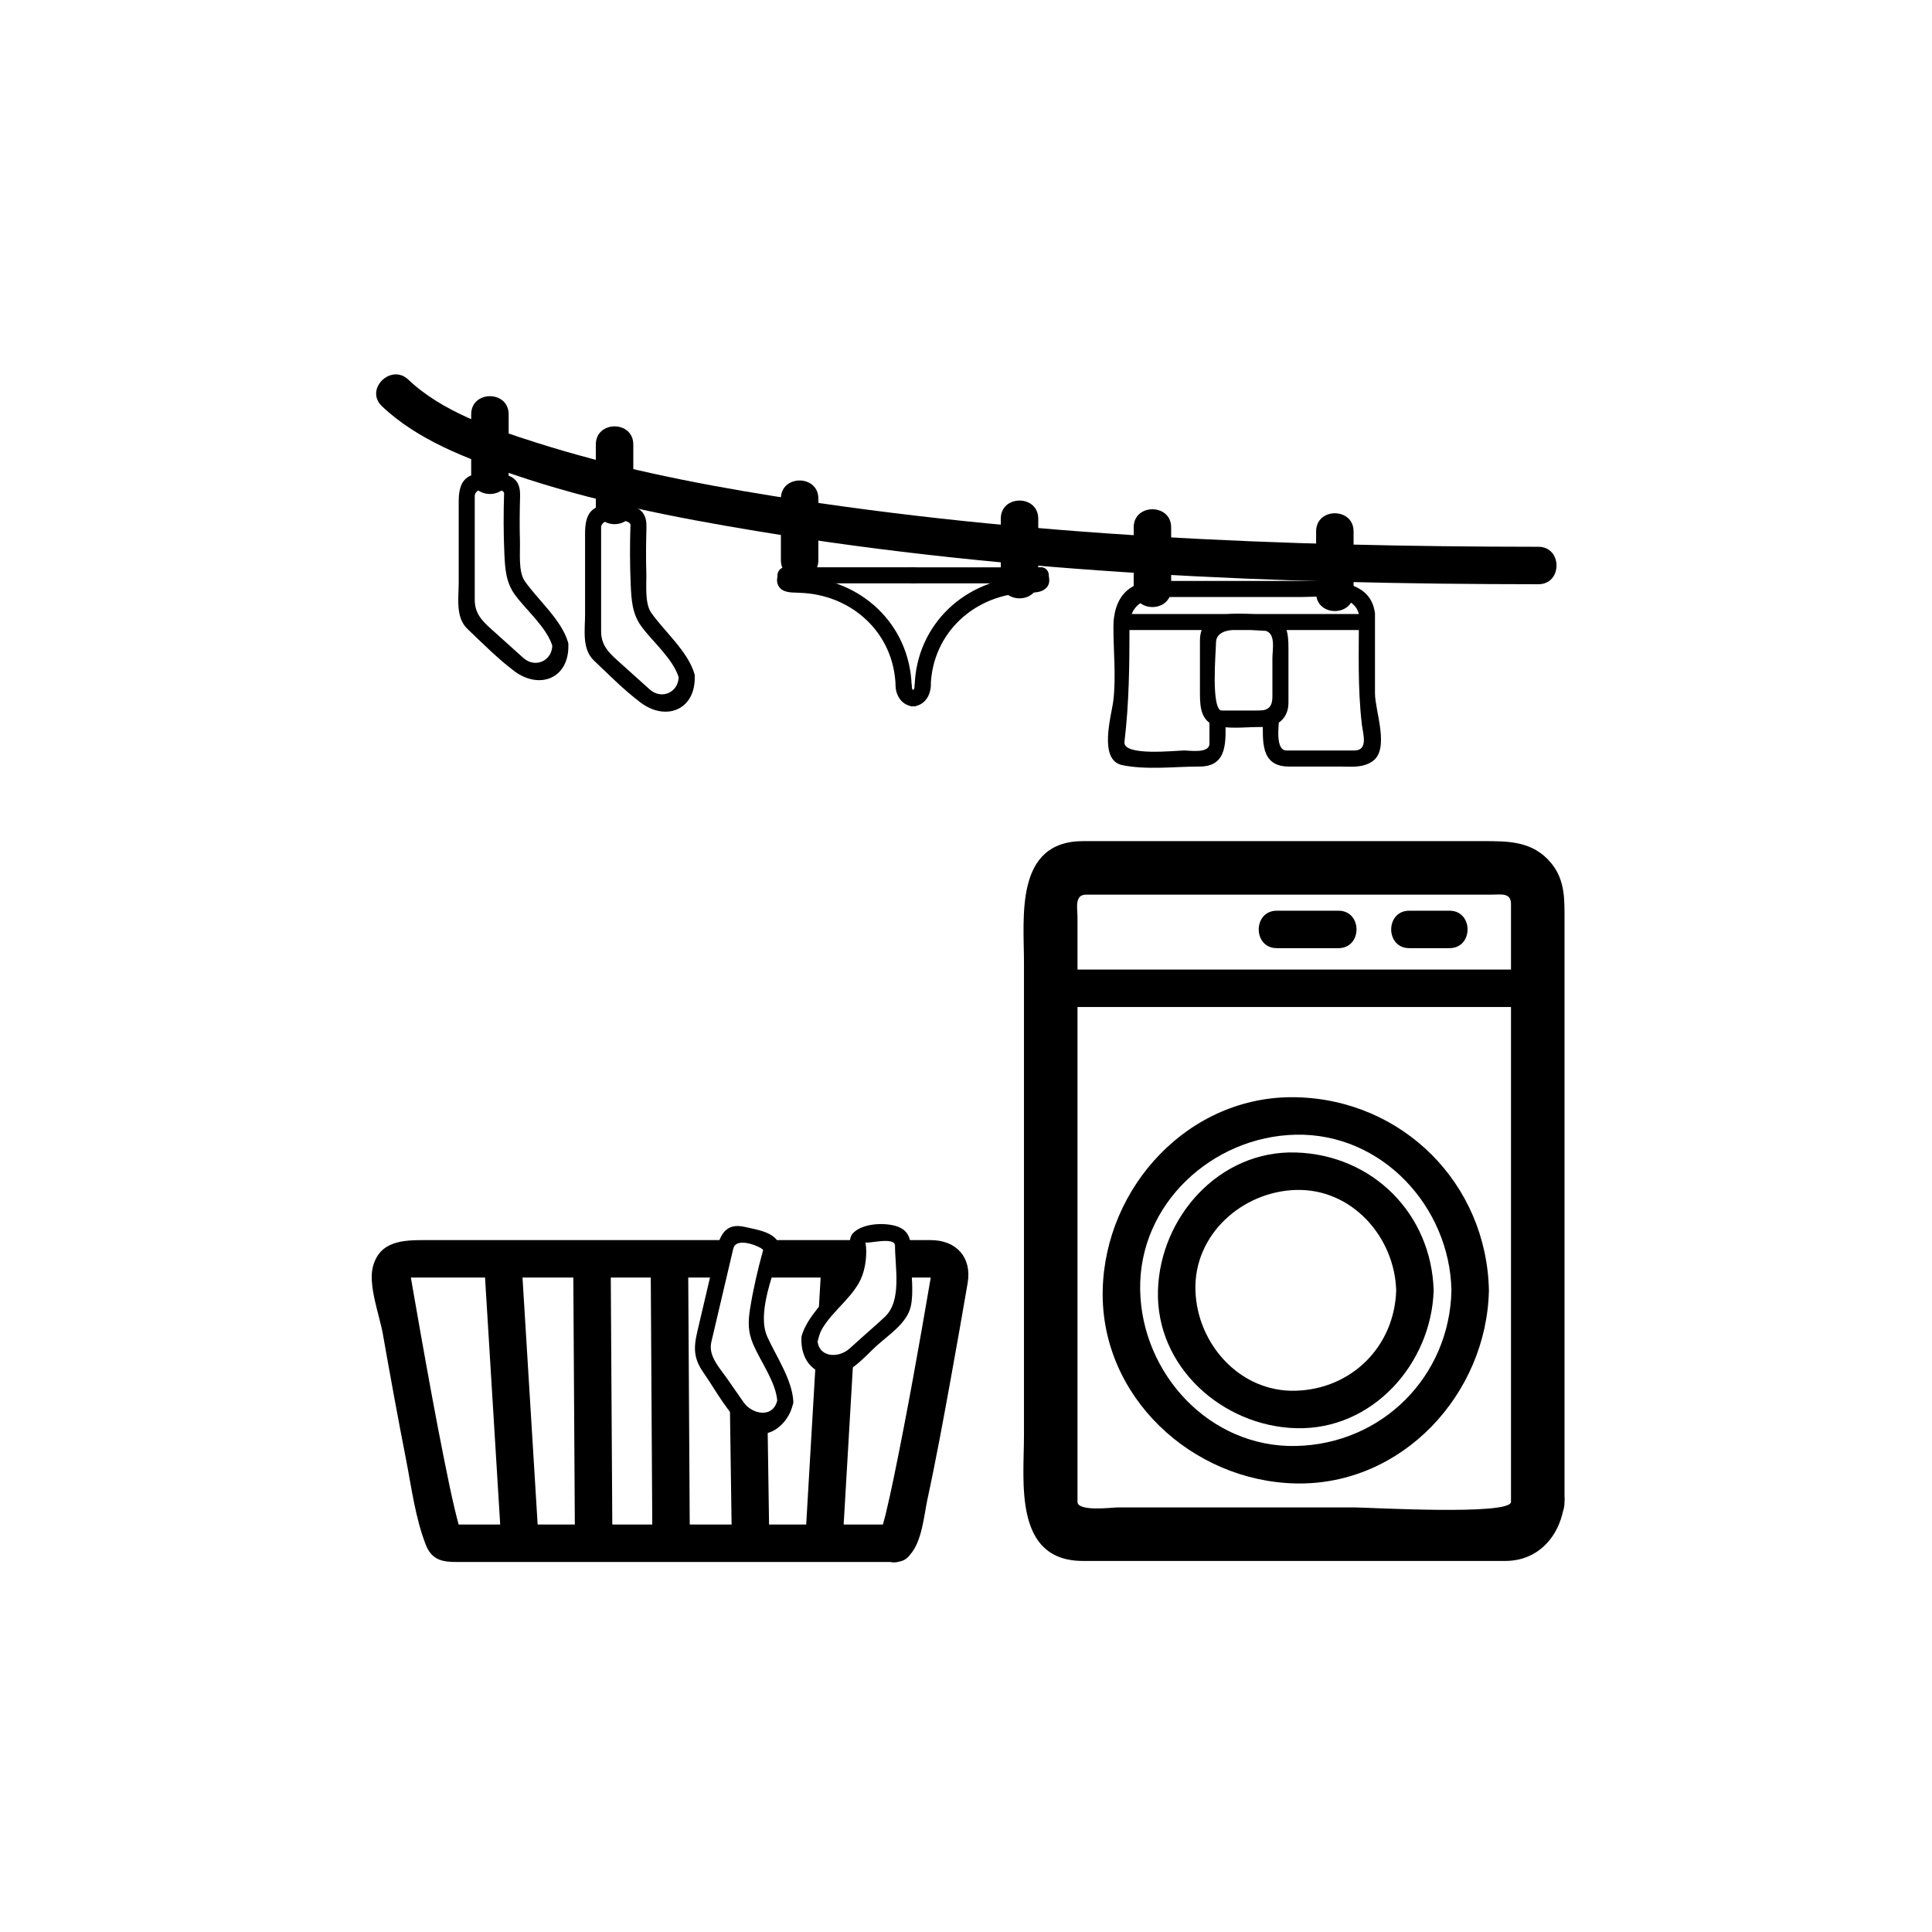 <?xml version="1.0" encoding="iso-8859-1"?>
<!-- Generator: Adobe Illustrator 16.0.0, SVG Export Plug-In . SVG Version: 6.00 Build 0)  -->
<!DOCTYPE svg PUBLIC "-//W3C//DTD SVG 1.1//EN" "http://www.w3.org/Graphics/SVG/1.1/DTD/svg11.dtd">
<svg version="1.1" xmlns="http://www.w3.org/2000/svg" xmlns:xlink="http://www.w3.org/1999/xlink" x="0px" y="0px" width="361px"
	 height="361px" viewBox="0 0 361 361" style="enable-background:new 0 0 361 361;" xml:space="preserve">
<g id="scene_x5F_laundry_x5F_room_x5F_fem">
	<g>
		<g>
			<path style="fill:#000000;" d="M287.333,181.167c-30.139,0-60.276,0-90.415,0c-4.514,0-4.514,7,0,7c30.139,0,60.276,0,90.415,0
				C291.847,188.167,291.847,181.167,287.333,181.167L287.333,181.167z"/>
		</g>
	</g>
	<g>
		<g>
			<path style="fill:#000000;" d="M282.333,280.667c-0.256,2.534-26.718,1-29.19,1c-14.766,0-29.531,0-44.297,0
				c-1.003,0-7.513,0.851-7.513-1.047c0-2.55,0-5.1,0-7.65c0-13.694,0-27.389,0-41.083c0-15.443,0-30.886,0-46.328
				c0-4.735,0-9.471,0-14.206c0-1.563-0.611-4.186,1.582-4.186c25.266,0,50.53,0,75.796,0c1.657,0,3.622-0.436,3.622,1.732
				c0,3.078,0,6.157,0,9.235c0,12.938,0,25.875,0,38.813C282.333,238.188,282.333,259.428,282.333,280.667c0,6.448,10,6.448,10,0
				c0-23.852,0-47.702,0-71.554c0-12.333,0-24.667,0-37c0-3.865,0.178-7.604-2.489-10.836c-3.447-4.179-8.054-4.11-12.887-4.11
				c-24.853,0-49.705,0-74.558,0c-12.849,0-11.066,14.22-11.066,22.828c0,14.641,0,29.282,0,43.923c0,14.757,0,29.515,0,44.272
				c0,8.649-1.989,23.477,11.017,23.477c24.702,0,49.405,0,74.107,0c1.604,0,3.207,0,4.81,0c6.439,0,10.464-5.02,11.066-11
				C292.979,274.252,282.974,274.314,282.333,280.667z"/>
		</g>
	</g>
	<g>
		<g>
			<path style="fill:#000000;" d="M238.583,177.167c3.833,0,7.667,0,11.5,0c4.514,0,4.514-7,0-7c-3.833,0-7.667,0-11.5,0
				C234.069,170.167,234.069,177.167,238.583,177.167L238.583,177.167z"/>
		</g>
	</g>
	<g>
		<g>
			<path style="fill:#000000;" d="M263.333,177.167c2.5,0,5,0,7.5,0c4.514,0,4.514-7,0-7c-2.5,0-5,0-7.5,0
				C258.819,170.167,258.819,177.167,263.333,177.167L263.333,177.167z"/>
		</g>
	</g>
	<g>
		<g>
			<path style="fill:#000000;" d="M271.208,241.104c-0.334,16.106-12.978,28.748-29.083,29.082s-28.758-13.479-29.082-29.082
				c-0.334-16.106,13.479-28.758,29.082-29.082C258.231,211.688,270.884,225.5,271.208,241.104c0.094,4.508,7.094,4.517,7,0
				c-0.414-19.949-16.134-35.668-36.083-36.082c-19.947-0.414-35.681,16.757-36.082,36.082
				c-0.414,19.947,16.757,35.681,36.082,36.082c19.947,0.414,35.682-16.757,36.083-36.082
				C278.302,236.587,271.302,236.596,271.208,241.104z"/>
		</g>
	</g>
	<g>
		<g>
			<path style="fill:#000000;" d="M260.883,241.104c-0.313,10.461-8.297,18.444-18.758,18.758
				c-10.459,0.313-18.458-8.768-18.757-18.758c-0.313-10.458,8.767-18.459,18.757-18.758
				C252.583,222.032,260.584,231.113,260.883,241.104c0.135,4.504,7.136,4.517,7,0c-0.43-14.331-11.427-25.328-25.758-25.758
				c-14.325-0.429-25.347,12.073-25.757,25.758c-0.429,14.325,12.072,25.348,25.757,25.758
				c14.325,0.429,25.348-12.073,25.758-25.758C268.019,236.587,261.018,236.6,260.883,241.104z"/>
		</g>
	</g>
	<g>
		<g>
			<path style="fill:#000000;" d="M287.453,102.167c-47.691-0.034-95.762-1.933-142.921-9.475
				c-15.026-2.403-30.048-5.427-44.559-10.062c-8.101-2.587-17.366-5.696-23.665-11.688c-3.269-3.109-8.226,1.833-4.95,4.95
				c6.664,6.338,15.878,9.795,24.423,12.718c14.787,5.058,30.28,8.093,45.669,10.633c48.133,7.945,97.296,9.889,146.003,9.923
				C291.968,109.17,291.967,102.17,287.453,102.167L287.453,102.167z"/>
		</g>
	</g>
	<g>
		<g>
			<path style="fill:#000000;" d="M187,96.917c0,3.833,0,7.667,0,11.5c0,4.514,7,4.514,7,0c0-3.833,0-7.667,0-11.5
				C194,92.403,187,92.403,187,96.917L187,96.917z"/>
		</g>
	</g>
	<g>
		<g>
			<path style="fill:#000000;" d="M145.913,93.167c0,3.833,0,7.667,0,11.5c0,4.514,7,4.514,7,0c0-3.833,0-7.667,0-11.5
				C152.913,88.653,145.913,88.653,145.913,93.167L145.913,93.167z"/>
		</g>
	</g>
	<g>
		<g>
			<path style="fill:#000000;" d="M111.333,83.054c0,3.833,0,7.667,0,11.5c0,4.514,7,4.514,7,0c0-3.833,0-7.667,0-11.5
				C118.333,78.54,111.333,78.54,111.333,83.054L111.333,83.054z"/>
		</g>
	</g>
	<g>
		<g>
			<path style="fill:#000000;" d="M88.043,77.417c0,3.833,0,7.667,0,11.5c0,4.514,7,4.514,7,0c0-3.833,0-7.667,0-11.5
				C95.043,72.903,88.043,72.903,88.043,77.417L88.043,77.417z"/>
		</g>
	</g>
	<g>
		<g>
			<g>
				<path style="fill:#000000;" d="M256.866,114.269c-0.832-5.055-6.03-5.716-10.283-5.716c-5.676,0-11.353,0-17.029,0
					c-4.422,0-8.843,0-13.265,0c-5.771,0-8.244,3.455-8.244,8.645c0,4.475,0.513,9.276-0.017,13.715
					c-0.325,2.724-2.888,11.137,1.692,12.062c4.595,0.928,9.753,0.256,14.425,0.256c5.422,0,4.843-4.946,4.843-8.949
					c-0.5,0.5-1,1-1.5,1.5c3.329,0,6.659,0,9.988,0c-0.5-0.5-1-1-1.5-1.5c0,4.002-0.58,8.949,4.842,8.949c3.149,0,6.299,0,9.448,0
					c2.18,0,4.273,0.308,6.155-0.96c3.332-2.246,0.498-9.462,0.498-12.687c0-4.972,0-9.944,0-14.917c0-1.935-3-1.935-3,0
					c0,6.958-0.267,13.873,0.558,20.777c0.192,1.611,1.244,4.786-1.4,4.786c-2.207,0-4.414,0-6.621,0c-2.017,0-4.033,0-6.05,0
					c-2.174,0-1.43-4.642-1.43-5.949c0-0.818-0.683-1.5-1.5-1.5c-3.329,0-6.659,0-9.988,0c-0.817,0-1.5,0.682-1.5,1.5
					c0,1.554,0,3.107,0,4.661c0,1.898-3.693,1.288-4.653,1.288c-1.617,0-11.556,1.149-11.227-1.613
					c0.862-7.228,0.937-14.13,0.937-21.42c0-4.254,2.841-5.645,6.835-5.645c3.891,0,7.782,0,11.674,0c4.598,0,9.194,0,13.792,0
					c3.257,0,9.894-0.946,10.628,3.514C254.287,116.972,257.178,116.161,256.866,114.269z"/>
			</g>
		</g>
		<g>
			<g>
				<path style="fill:#000000;" d="M236.273,117.823c2.206,0.356,1.479,3.647,1.479,5.095c0,2.403,0,4.807,0,7.209
					c0,2.34-1.074,2.693-3.253,2.693c-2.044,0-4.088,0-6.132,0c-2.183,0-1.154-11.201-1.154-12.712c0-3.628,6.884-2.232,9.459-2.232
					c1.935,0,1.935-3,0-3c-4.409,0-12.459-1.688-12.459,4.838c0,3.298,0,6.596,0,9.894c0,2.826,0.286,5.611,3.681,6.158
					c2.609,0.421,5.518,0.054,8.157,0.054c2.763,0,4.701-1.675,4.701-4.518c0-3.405,0-6.81,0-10.215c0-2.825-0.287-5.61-3.682-6.158
					C235.179,114.625,234.367,117.515,236.273,117.823z"/>
			</g>
		</g>
		<g>
			<g>
				<path style="fill:#000000;" d="M209.545,117.727c15.292,0,30.583,0,45.875,0c1.935,0,1.935-3,0-3c-15.292,0-30.583,0-45.875,0
					C207.61,114.727,207.61,117.727,209.545,117.727L209.545,117.727z"/>
			</g>
		</g>
	</g>
	<g id="buegeleisen_1_" style="display:none;">
		<g style="display:inline;">
			<g>
				<path style="fill:#000000;" d="M253.74,279.667c-0.229,2.271-14.503,0.999-16.25,0.999c-1.748,0.001-16.021,1.273-16.25-0.999
					c-0.854-8.468,0-17.463,0-25.963c0-15.986,0-31.973,0-47.959c0-6.066,0-12.134,0-18.2c0-1.625-0.883-6.16,0.293-7.585
					c0.074-0.089-1.234-0.999,0.46,0.139c-0.136-0.091,1.265,1.149,1.655,1.534c1.773,1.746,3.346,3.713,4.839,5.699
					c4.051,5.388,7.639,11.131,11.136,16.887c5.16,8.495,10.021,17.187,14.636,25.99c0.456,0.871-0.519-3.93-0.519-1.035
					c0,1.706,0,3.413,0,5.119c0,5.852,0,11.703,0,17.555C253.74,261.121,253.74,270.394,253.74,279.667c0,6.448,10,6.448,10,0
					c0-12.158,0-24.315,0-36.474c0-4.989,0-9.979,0-14.97c0-3.185-2.927-6.989-4.371-9.643c-7.63-14.024-15.564-28.286-25.678-40.7
					c-3.882-4.765-9.651-10.675-16.31-7.061c-5.069,2.752-6.142,7.44-6.142,12.654c0,27.693,0,55.387,0,83.08
					c0,8.863-2.157,24.112,11.168,24.112c6.34,0,12.68,0,19.021-0.001c5.582,0,13.565,1.337,18.202-2.488
					c2.727-2.25,3.764-5.079,4.109-8.511C264.387,273.252,254.381,273.314,253.74,279.667z"/>
			</g>
		</g>
		<g style="display:inline;">
			<g>
				<path style="fill:#000000;" d="M281.832,233.332c0,17.778,0,35.557,0,53.335c0,6.448,10,6.448,10,0c0-17.778,0-35.557,0-53.335
					C291.832,226.884,281.832,226.884,281.832,233.332L281.832,233.332z"/>
			</g>
		</g>
		<g style="display:inline;">
			<g>
				<path style="fill:#000000;" d="M221.083,291.332c21.806,0,43.611,0.001,65.417,0.001c6.448,0,6.448-10,0-10
					c-21.806,0-43.611-0.001-65.417-0.001C214.635,281.332,214.635,291.332,221.083,291.332L221.083,291.332z"/>
			</g>
		</g>
		<g style="display:inline;">
			<g>
				<path style="fill:#000000;" d="M260.166,237.104c0,6.757,0,13.513,0,20.27c0,4.514,7,4.514,7,0c0-6.757,0-13.513,0-20.27
					C267.166,232.59,260.166,232.59,260.166,237.104L260.166,237.104z"/>
			</g>
		</g>
	</g>
	<g>
		<g>
			<path style="fill:#000000;" d="M103.194,120.402c0.107,3.015-3.144,4.57-5.416,2.527c-0.396-0.356-0.791-0.711-1.187-1.067
				c-1.374-1.236-2.749-2.472-4.123-3.708c-2-1.799-3.76-3.205-3.76-6.062c0-6.458,0-12.917,0-19.375
				c0-2.248,5.518-1.613,5.483-0.541c-0.119,3.73-0.119,7.466,0.046,11.194c0.128,2.902,0.286,5.494,2.042,7.855
				c2.166,2.913,5.913,6.052,6.968,9.575c0.553,1.848,3.449,1.061,2.893-0.798c-1.265-4.223-5.577-7.85-8.062-11.383
				c-1.276-1.814-0.859-5.388-0.926-7.515c-0.088-2.829-0.045-5.664,0.027-8.492c0.109-4.235-3.305-4.196-6.589-4.196
				c-3.813,0-4.881,1.822-4.881,5.345c0,5.051,0,10.103,0,15.154c0,2.83-0.634,6.446,1.648,8.614
				c2.797,2.657,5.621,5.514,8.697,7.838c4.765,3.6,10.366,1.387,10.141-4.966C106.126,118.473,103.125,118.466,103.194,120.402z"/>
		</g>
	</g>
	<path style="fill:none;stroke:#000000;stroke-miterlimit:10;" d="M44.239,121.792"/>
	<g>
		<g>
			<path style="fill:#000000;" d="M126.807,126.289c0.107,3.015-3.144,4.57-5.416,2.527c-0.396-0.356-0.791-0.711-1.187-1.067
				c-1.374-1.236-2.749-2.472-4.123-3.708c-2-1.799-3.76-3.205-3.76-6.062c0-6.458,0-12.917,0-19.375
				c0-2.248,5.518-1.613,5.483-0.541c-0.119,3.73-0.119,7.466,0.046,11.194c0.128,2.902,0.286,5.494,2.042,7.855
				c2.166,2.913,5.913,6.052,6.968,9.575c0.553,1.848,3.449,1.061,2.893-0.798c-1.265-4.223-5.577-7.85-8.062-11.383
				c-1.276-1.814-0.859-5.388-0.926-7.515c-0.088-2.829-0.045-5.664,0.027-8.492c0.109-4.235-3.305-4.196-6.589-4.196
				c-3.813,0-4.881,1.822-4.881,5.345c0,5.051,0,10.103,0,15.154c0,2.83-0.634,6.446,1.648,8.614
				c2.797,2.657,5.621,5.514,8.696,7.838c4.766,3.6,10.367,1.387,10.141-4.966C129.739,124.36,126.738,124.353,126.807,126.289z"/>
		</g>
	</g>
	<g>
		<g>
			<g>
				<path style="fill:#000000;" d="M145.287,261.436c-0.69,3.675-4.743,2.893-6.355,0.573c-1.016-1.46-2.031-2.92-3.046-4.38
					c-1.4-2.014-3.586-4.253-2.975-6.853c1.368-5.822,2.735-11.644,4.103-17.466c0.584-2.485,5.682-0.099,5.576,0.284
					c-0.993,3.574-1.833,7.198-2.423,10.86c-0.422,2.618-0.418,4.453,0.614,6.838c1.37,3.164,4.243,7.057,4.454,10.541
					c0.116,1.922,3.117,1.934,3,0c-0.248-4.103-3.212-8.394-4.863-12.056c-1.91-4.235,0.935-11.09,2.111-15.386
					c1.089-3.976-3.681-4.519-6.3-5.134c-3.524-0.827-4.63,1.42-5.319,4.354c-1.087,4.626-2.174,9.253-3.26,13.879
					c-0.816,3.473-1.445,5.699,0.794,8.919c2.372,3.41,4.557,7.668,7.797,10.331c3.824,3.145,8.246-0.563,8.987-4.51
					C148.535,260.342,145.644,259.535,145.287,261.436z"/>
			</g>
		</g>
		<g>
			<g>
				<path style="fill:#000000;" d="M149.752,249.971c-0.171,3.778,1.923,6.771,5.812,6.976c3.058,0.161,6.208-3.66,8.279-5.522
					c2.245-2.019,5.656-4.22,6.337-7.321c0.596-2.711,0.058-6.066,0.058-8.813c0-2.778,0.234-5.377-2.99-6.249
					c-2.313-0.626-6.081-0.407-7.809,1.321c-0.822,0.822-0.65,2.09-0.604,3.131c0.122,2.79-0.828,4.597-2.427,6.652
					c-2.175,2.797-5.584,5.95-6.603,9.428c-0.545,1.86,2.35,2.649,2.893,0.797c1.287-4.393,6.221-7.223,8.134-11.328
					c0.899-1.931,1.262-4.814,0.879-6.938c0.082,0.451,5.526-1.165,5.526,0.663c0,4.094,1.31,10.238-1.869,13.258
					c-1.404,1.334-2.886,2.595-4.327,3.891c-0.765,0.687-1.529,1.374-2.293,2.062c-2.205,1.982-6.161,1.638-5.996-2.005
					C152.839,248.036,149.839,248.044,149.752,249.971z"/>
			</g>
		</g>
		<g>
			<g>
				<path style="fill:#000000;" d="M136.394,263.494c0.102,6.85,0.203,14.341,0.304,21.189c0.057,3.862,7.057,3.867,7,0
					c-0.102-6.849-0.159-10.776-0.261-17.625c-0.057-3.862-2.14-2.433-7.043-4.277V263.494z"/>
			</g>
			<g>
				<path style="fill:#000000;" d="M153.476,236.359c-0.227,3.883-0.454,7.764-0.681,11.646c-0.129,2.207-0.258,4.414-0.387,6.621
					c-0.607,10.381-1.213,20.762-1.82,31.142c-0.245,4.195,6.756,4.174,7,0c0.647-11.076,1.141-19.512,1.788-30.588
					c0.257-4.392-7.089,1.521-6.833-2.869c0.368-6.299,7.874-14.949,7.933-15.951C160.721,232.164,153.72,232.188,153.476,236.359
					L153.476,236.359z"/>
			</g>
			<g>
				<g>
					<path style="fill:#000000;" d="M90.509,236.716c1.032,16.827,2.064,33.654,3.096,50.481c0.275,4.483,7.277,4.511,7,0
						c-1.032-16.827-2.064-33.654-3.096-50.481C97.234,232.232,90.232,232.205,90.509,236.716L90.509,236.716z"/>
				</g>
			</g>
			<g>
				<g>
					<path style="fill:#000000;" d="M121.587,236.531c0.102,16.833,0.203,33.667,0.304,50.5c0.027,4.513,7.027,4.516,7,0
						c-0.102-16.833-0.203-33.667-0.304-50.5C128.56,232.019,121.56,232.016,121.587,236.531L121.587,236.531z"/>
				</g>
			</g>
			<g>
				<g>
					<path style="fill:#000000;" d="M107.114,236.531c0.102,16.611,0.203,33.222,0.304,49.833c0.027,4.513,7.027,4.516,7,0
						c-0.102-16.611-0.203-33.222-0.304-49.833C114.087,232.019,107.087,232.016,107.114,236.531L107.114,236.531z"/>
				</g>
			</g>
			<g>
				<path style="fill:#000000;" d="M144.06,234.044c0,0-0.572,2.04-1.194,4.672c2.735,0,5.469,0,8.203,0c2.857,0,5.714,0,8.571,0
					c0.112-0.181,0.2-0.335,0.229-0.432c1.177-3.839,0.705-5.909,0.705-5.909c0-0.232,0.048-0.453,0.125-0.659h0
					c-6.096,0-12.193,0-18.289,0l0.243,0.058C143.669,232.012,144.298,233.028,144.06,234.044z"/>
				<path style="fill:#000000;" d="M173.895,231.716c-1.649,0-3.299,0-4.948,0c0.077,0.206,0.125,0.427,0.125,0.659v6.341
					c0.52,0,1.04,0,1.56,0c0.872,0,1.745,0,2.617,0c0.221,0,0.441,0,0.663,0c-2.127,12.45-4.329,24.896-6.882,37.265
					c-0.493,2.387-1.011,4.769-1.587,7.137c-0.143,0.586-0.306,1.166-0.467,1.747c-24.121,0-48.241,0-72.362,0
					c-2.304,0-4.608,0-6.912,0c-0.216-0.774-0.413-1.556-0.603-2.337c-0.807-3.316-1.478-6.667-2.148-10.013
					c-1.568-7.819-2.987-15.668-4.382-23.519c-0.506-2.845-1.003-5.69-1.496-8.537c-0.101-0.581-0.2-1.162-0.3-1.743
					c19.155,0,38.31,0,57.465,0l1.554-6.614c0.032-0.137,0.08-0.265,0.138-0.386c0,0,0,0,0,0c-13.771,0-27.542,0-41.312,0
					c-5.089,0-10.179,0-15.268,0c-4.059,0-8.423,0.155-9.673,4.985c-0.902,3.488,1.251,9.115,1.847,12.493
					c1.375,7.798,2.794,15.589,4.316,23.358c1.039,5.306,1.757,11.081,3.741,16.143c1.332,3.4,4.009,3.169,7.071,3.169
					c13.563,0,27.126,0,40.69,0c13.012,0,26.022,0,39.034,0c0.493,0.122,1.048,0.11,1.66-0.071c0.907-0.168,1.574-0.656,2.018-1.298
					c2.247-2.493,2.62-7.483,3.221-10.253c1.66-7.653,3.063-15.365,4.461-23.07c1.056-5.813,2.079-11.633,3.077-17.457
					C181.612,235.031,178.77,231.716,173.895,231.716z"/>
			</g>
		</g>
	</g>
	<g>
		<g>
			<g>
				<g>
					<path style="fill:#000000;" d="M170.345,128.167c-0.333-11.598-9.587-20.096-21.021-20.404c-1.936-0.052-1.931,2.948,0,3
						c9.777,0.264,17.735,7.461,18.021,17.404C167.401,130.098,170.401,130.103,170.345,128.167L170.345,128.167z"/>
				</g>
			</g>
			<g>
				<g>
					<path style="fill:#000000;" d="M167.345,128.167c0.049,1.925,1.281,3.728,3.326,3.811c0.817,0.033,1.5-0.708,1.5-1.5
						c0-0.843-0.683-1.467-1.5-1.5c-0.175-0.009-0.16-0.006,0.045,0.01c-0.161-0.051-0.151-0.042,0.027,0.027
						c-0.071-0.037-0.139-0.078-0.205-0.124c0.281,0.185-0.008-0.045-0.058-0.101c0.104,0.134,0.108,0.129,0.012-0.015
						c-0.215-0.349,0.071,0.26-0.068-0.14c-0.029-0.091-0.053-0.183-0.073-0.275c0.07,0.297-0.005-0.151-0.006-0.192
						c-0.021-0.817-0.667-1.5-1.5-1.5C168.043,126.667,167.324,127.35,167.345,128.167L167.345,128.167z"/>
				</g>
			</g>
			<g>
				<g>
					<path style="fill:#000000;" d="M146.777,109.004c7.965,0,15.929,0,23.894,0c1.935,0,1.935-3,0-3c-7.965,0-15.929,0-23.894,0
						C144.842,106.004,144.842,109.004,146.777,109.004L146.777,109.004z"/>
				</g>
			</g>
			<g>
				<g>
					<path style="fill:#000000;" d="M145.277,107.504c-0.002,0.146-0.066,0.613,0.018,0.016c-0.034,0.242-0.071,0.483-0.098,0.726
						c-0.048,0.435,0.071,0.885,0.281,1.263c0.655,1.179,2.285,1.224,3.456,1.231c1.935,0.011,1.934-2.989,0-3
						c-0.271-0.001-0.541-0.008-0.812-0.025c-0.087-0.006-0.175-0.015-0.262-0.024c0.384,0.04,0.052,0-0.029-0.017
						c-0.057-0.013-0.114-0.028-0.17-0.045c-0.285-0.083,0.329,0.164,0.097,0.04c-0.127-0.082-0.072-0.037,0.167,0.135
						c-0.174-0.15,0.226,0.343,0.12,0.151c0.11,0.293,0.146,0.37,0.106,0.23c0.112,0.427,0.038,0.375,0.036,0.212
						c-0.002-0.137,0.057-0.5-0.025,0.088c0.045-0.326,0.109-0.651,0.114-0.981c0.013-0.818-0.692-1.5-1.5-1.5
						C145.949,106.004,145.29,106.687,145.277,107.504L145.277,107.504z"/>
				</g>
			</g>
		</g>
		<g>
			<g>
				<g>
					<path style="fill:#000000;" d="M173.907,128.167c0.286-9.943,8.244-17.141,18.021-17.404c1.931-0.052,1.936-3.052,0-3
						c-11.435,0.309-20.688,8.806-21.021,20.404C170.852,130.103,173.852,130.098,173.907,128.167L173.907,128.167z"/>
				</g>
			</g>
			<g>
				<g>
					<path style="fill:#000000;" d="M170.907,128.167c0,0.101-0.005,0.201-0.015,0.301c0.018-0.156,0.01-0.146-0.024,0.031
						c-0.023,0.09-0.052,0.18-0.085,0.267c0.102-0.292-0.065,0.08-0.091,0.121c0.109-0.128,0.108-0.129-0.003-0.003
						c-0.257,0.288,0.239-0.133-0.075,0.073c-0.15,0.079-0.138,0.079,0.037-0.001c-0.347,0.13,0.307,0.007-0.068,0.022
						c-0.817,0.033-1.5,0.657-1.5,1.5c0,0.792,0.683,1.533,1.5,1.5c2.044-0.083,3.276-1.886,3.326-3.811
						c0.021-0.818-0.698-1.5-1.5-1.5C171.574,126.667,170.928,127.35,170.907,128.167L170.907,128.167z"/>
				</g>
			</g>
			<g>
				<g>
					<path style="fill:#000000;" d="M194.476,106.004c-7.965,0-15.929,0-23.894,0c-1.935,0-1.935,3,0,3c7.965,0,15.929,0,23.894,0
						C196.41,109.004,196.41,106.004,194.476,106.004L194.476,106.004z"/>
				</g>
			</g>
			<g>
				<g>
					<path style="fill:#000000;" d="M192.976,107.504c0.005,0.311,0.061,0.619,0.106,0.926c0.029,0.197-0.041-0.472-0.019-0.082
						c0.021,0.365,0.063-0.26,0.025-0.119c0.086-0.327,0.206-0.41,0.456-0.593c-0.272,0.199,0.357-0.099-0.035,0.015
						c-0.061,0.016-0.122,0.03-0.184,0.042c-0.359,0.076,0.359-0.034-0.061,0.009c-0.313,0.032-0.631,0.035-0.946,0.037
						c-1.934,0.011-1.936,3.011,0,3c1.234-0.007,2.667-0.071,3.429-1.192c0.241-0.353,0.338-0.828,0.313-1.25
						c-0.014-0.241-0.059-0.481-0.095-0.72c-0.037-0.252,0.053,0.425,0.023,0.168c-0.009-0.08-0.013-0.16-0.014-0.241
						c-0.014-0.817-0.672-1.5-1.5-1.5C193.668,106.004,192.962,106.686,192.976,107.504L192.976,107.504z"/>
				</g>
			</g>
		</g>
	</g>
	<g>
		<g>
			<path style="fill:#000000;" d="M245.92,99.292c0,3.833,0,7.667,0,11.5c0,4.514,7,4.514,7,0c0-3.833,0-7.667,0-11.5
				C252.92,94.778,245.92,94.778,245.92,99.292L245.92,99.292z"/>
		</g>
	</g>
	<g>
		<g>
			<path style="fill:#000000;" d="M211.833,98.542c0,3.833,0,7.667,0,11.5c0,4.514,7,4.514,7,0c0-3.833,0-7.667,0-11.5
				C218.833,94.028,211.833,94.028,211.833,98.542L211.833,98.542z"/>
		</g>
	</g>
</g>
<g id="Ebene_1">
</g>
</svg>
